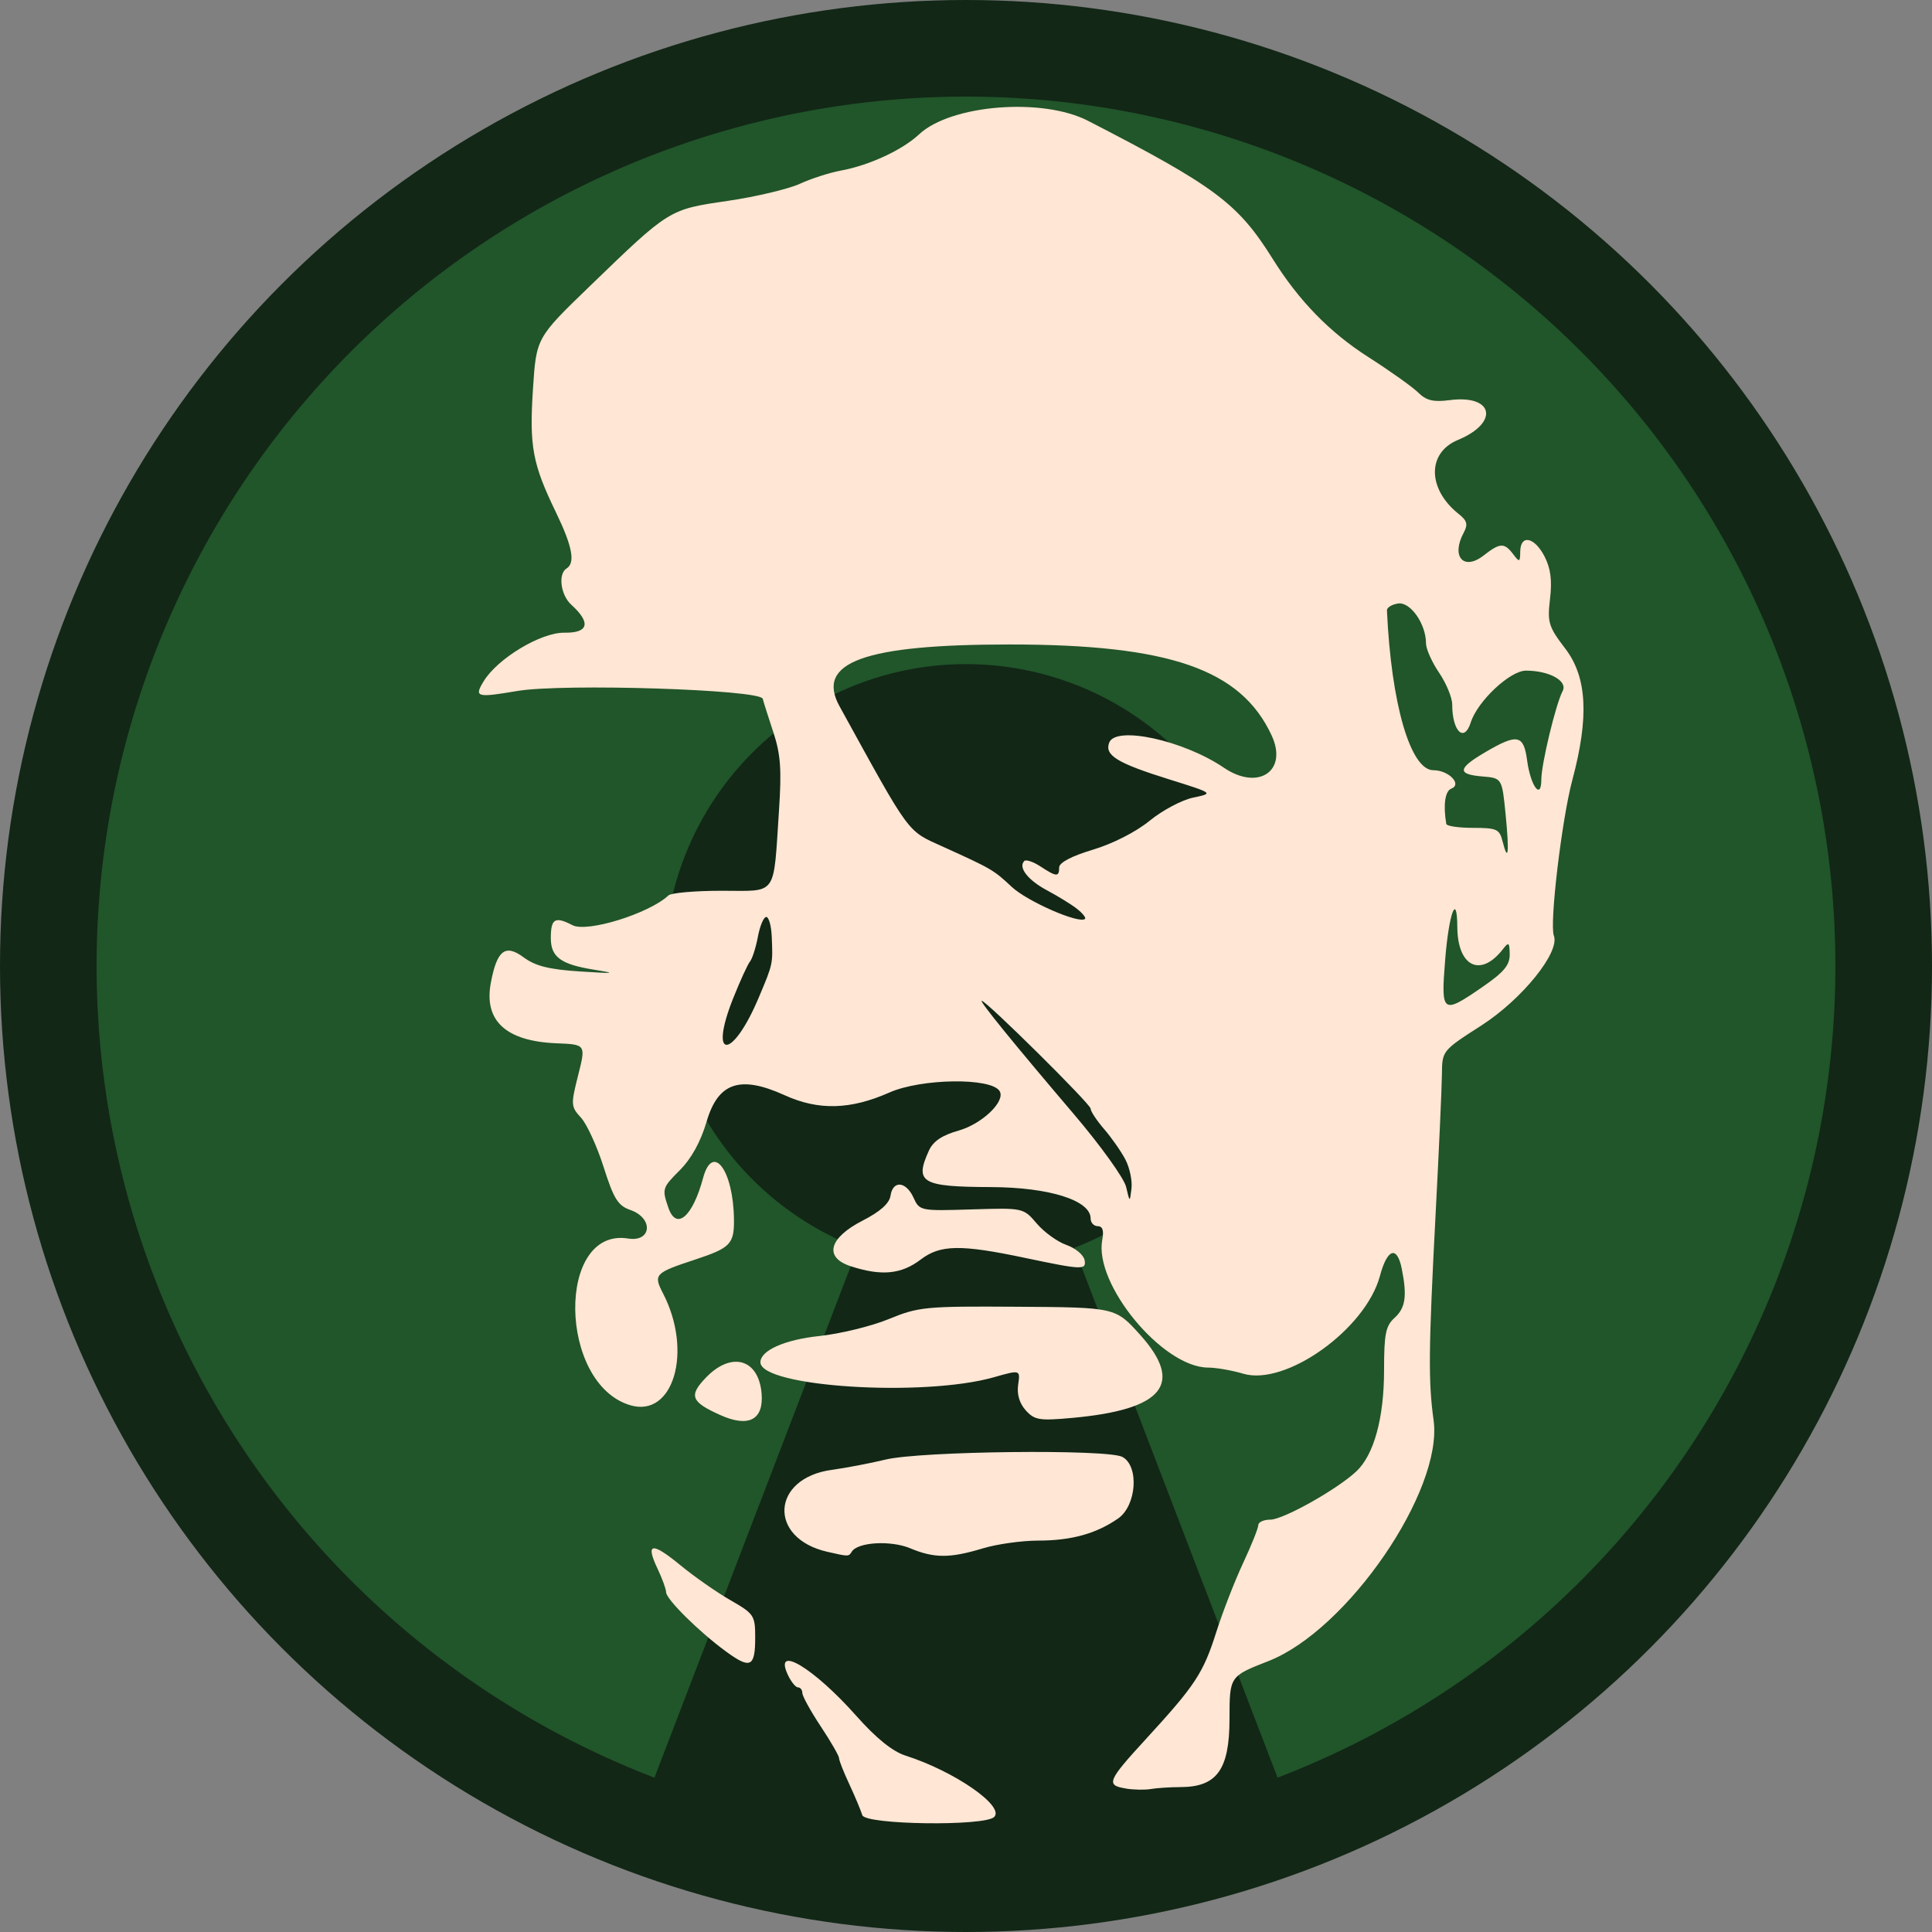 <?xml version="1.0" encoding="UTF-8" standalone="no"?>
<!-- Created with Inkscape (http://www.inkscape.org/) -->

<svg
   width="100mm"
   height="100mm"
   viewBox="0 0 100 100"
   version="1.1"
   id="svg5"
   inkscape:version="1.1.1 (3bf5ae0d25, 2021-09-20)"
   sodipodi:docname="logo.svg"
   inkscape:export-filename="./logo.png"
   inkscape:export-xdpi="12.191999"
   inkscape:export-ydpi="12.191999"
   xmlns:inkscape="http://www.inkscape.org/namespaces/inkscape"
   xmlns:sodipodi="http://sodipodi.sourceforge.net/DTD/sodipodi-0.dtd"
   xmlns="http://www.w3.org/2000/svg"
   xmlns:svg="http://www.w3.org/2000/svg"
   xmlns:rdf="http://www.w3.org/1999/02/22-rdf-syntax-ns#"
   xmlns:cc="http://creativecommons.org/ns#"
   xmlns:dc="http://purl.org/dc/elements/1.1/">
  <rect x="0" y="0" width="100" height="100" fill="#808080" stroke="none"/>
  <title
     id="title23606">the-godfather.tech</title>
  <sodipodi:namedview
     id="namedview7"
     pagecolor="#ffffff"
     bordercolor="#666666"
     borderopacity="1.0"
     inkscape:pageshadow="2"
     inkscape:pageopacity="0.0"
     inkscape:pagecheckerboard="true"
     inkscape:document-units="mm"
     showgrid="false"
     inkscape:zoom="0.69"
     inkscape:cx="-122.46377"
     inkscape:cy="528.98551"
     inkscape:window-width="1920"
     inkscape:window-height="1011"
     inkscape:window-x="0"
     inkscape:window-y="0"
     inkscape:window-maximized="1"
     inkscape:current-layer="layer1"
     inkscape:showpageshadow="false" />
  <defs
     id="defs2">
    <symbol
       id="e">
      <path
         d="m 132.219,72.129 c 3.3,0 3.644,10.918 -2.778,14.746 0,0 -0.87,-14.746 2.778,-14.746 z m 0.515,27.676 c 0,0 7.293,-5.47 11.2,-8.332 0,0 4.425,-3.125 4.425,-8.856 V 67.781 c 0,-4.43 -4.03,-9.246 -8.199,-9.246 h -17.45 c -8.198,0 -8.98,8.985 -8.98,8.985 v 52.34 c 0,9.37 7.81,8.85 7.81,8.85 h 19.269 c 6.77,0 7.293,-8.07 7.293,-8.07 v -18.222 c 0,7.027 -4.426,12.234 -7.293,12.234 h -7.29 c -3.124,0 -4.164,-4.164 -4.164,-4.164 v -3.906 c 0,-3.906 3.383,-6.77 3.383,-6.77"
         id="path190" />
    </symbol>
  </defs>
  <g
     inkscape:label="Layer 1"
     inkscape:groupmode="layer"
     id="layer1">
    <circle
       style="fill:#122716;fill-opacity:1;stroke-width:0.257"
       id="circle"
       cx="50"
       cy="50"
       r="50" />
    <path
       inkscape:export-ydpi="48.18"
       inkscape:export-xdpi="48.18"
       inkscape:export-filename="/home/rafael/workspace/logo-osi/3/png/logo396x412.png"
       id="open-source-logo"
       d="m 50,49.999 m 5.6,14.588 a 15.625,15.625 0 1 0 -11.2,0 L 33.875,92.012 a 45,45 0 1 1 32.25,0 z"
       inkscape:connector-curvature="0"
       style="text-anchor:middle;fill:#21552a;fill-opacity:1;stroke:none;stroke-width:3.75;stroke-linejoin:round" />
    <path
       style="fill:#ffe6d5;stroke-width:0.271"
       d="m 44.633,93.952 c -0.09,-0.281 -0.397,-1.013 -0.684,-1.626 -0.286,-0.613 -0.521,-1.211 -0.521,-1.328 0,-0.117 -0.427,-0.857 -0.949,-1.644 -0.522,-0.787 -0.949,-1.562 -0.949,-1.723 0,-0.161 -0.103,-0.293 -0.228,-0.293 -0.125,0 -0.367,-0.305 -0.537,-0.678 -0.715,-1.57 1.365,-0.316 3.542,2.136 1.053,1.185 1.887,1.859 2.577,2.079 2.522,0.806 5.131,2.614 4.575,3.171 -0.49,0.49 -6.667,0.406 -6.826,-0.093 z m 13.647,-1.379 c -1.053,-0.167 -0.967,-0.382 1.032,-2.56 2.558,-2.787 2.965,-3.406 3.636,-5.518 0.33,-1.041 0.956,-2.653 1.391,-3.583 0.435,-0.93 0.79,-1.818 0.79,-1.973 0,-0.155 0.282,-0.283 0.626,-0.283 0.665,0 3.448,-1.561 4.446,-2.495 0.914,-0.855 1.438,-2.763 1.438,-5.243 0,-1.871 0.084,-2.292 0.543,-2.706 0.567,-0.513 0.657,-1.124 0.373,-2.543 -0.243,-1.213 -0.75,-1.046 -1.129,0.372 -0.739,2.761 -4.88,5.72 -7.083,5.06 -0.572,-0.171 -1.392,-0.314 -1.822,-0.316 -2.35,-0.015 -5.907,-4.321 -5.467,-6.618 0.091,-0.476 0.016,-0.701 -0.235,-0.701 -0.203,0 -0.369,-0.181 -0.369,-0.401 0,-0.937 -2.14,-1.61 -5.154,-1.622 -3.606,-0.014 -3.972,-0.229 -3.213,-1.893 0.218,-0.479 0.681,-0.791 1.531,-1.031 1.225,-0.346 2.449,-1.524 2.126,-2.046 -0.436,-0.706 -4.053,-0.657 -5.71,0.077 -2.011,0.891 -3.666,0.934 -5.411,0.14 -2.305,-1.048 -3.445,-0.667 -4.04,1.35 -0.312,1.06 -0.793,1.931 -1.402,2.54 -0.899,0.899 -0.917,0.957 -0.581,1.932 0.411,1.196 1.254,0.474 1.796,-1.54 0.494,-1.835 1.563,-0.416 1.598,2.122 0.018,1.294 -0.177,1.497 -2.019,2.104 -2.086,0.687 -2.16,0.765 -1.65,1.751 1.551,2.999 0.533,6.454 -1.705,5.783 -3.723,-1.116 -3.82,-9.221 -0.104,-8.627 1.222,0.195 1.322,-1.056 0.118,-1.476 -0.643,-0.224 -0.862,-0.575 -1.386,-2.224 -0.343,-1.077 -0.87,-2.227 -1.172,-2.556 -0.524,-0.571 -0.531,-0.672 -0.147,-2.193 0.402,-1.595 0.402,-1.595 -1.114,-1.656 -2.623,-0.106 -3.774,-1.164 -3.405,-3.13 0.317,-1.689 0.746,-2.023 1.697,-1.32 0.613,0.453 1.316,0.629 2.938,0.733 1.8,0.116 1.909,0.102 0.703,-0.093 -1.716,-0.276 -2.233,-0.654 -2.233,-1.632 0,-1.013 0.214,-1.141 1.122,-0.671 0.759,0.393 3.965,-0.602 4.967,-1.541 0.142,-0.133 1.383,-0.241 2.759,-0.241 2.914,0 2.661,0.355 2.961,-4.141 0.143,-2.137 0.086,-2.924 -0.293,-4.069 -0.259,-0.781 -0.505,-1.559 -0.548,-1.728 -0.12,-0.478 -10.342,-0.803 -12.703,-0.403 -2.112,0.358 -2.243,0.32 -1.743,-0.5 0.724,-1.187 2.966,-2.536 4.183,-2.517 1.254,0.019 1.384,-0.516 0.353,-1.449 -0.55,-0.498 -0.693,-1.597 -0.244,-1.874 0.465,-0.287 0.302,-1.148 -0.548,-2.904 -1.213,-2.505 -1.383,-3.413 -1.191,-6.373 0.172,-2.659 0.172,-2.659 2.923,-5.317 4.159,-4.019 4.105,-3.986 7.152,-4.432 1.458,-0.214 3.139,-0.612 3.736,-0.884 0.597,-0.273 1.548,-0.58 2.113,-0.683 1.472,-0.268 3.192,-1.064 4.062,-1.878 1.642,-1.538 6.381,-1.918 8.744,-0.701 6.585,3.392 7.762,4.271 9.561,7.149 1.355,2.167 2.943,3.798 4.95,5.081 1.12,0.716 2.281,1.542 2.579,1.836 0.421,0.414 0.785,0.502 1.628,0.392 2.282,-0.298 2.583,1.168 0.424,2.063 -1.6,0.663 -1.578,2.543 0.045,3.83 0.439,0.348 0.489,0.538 0.256,0.973 -0.662,1.238 0,1.984 1.039,1.171 0.841,-0.657 1.066,-0.668 1.521,-0.068 0.334,0.44 0.361,0.43 0.369,-0.136 0.013,-0.896 0.736,-0.751 1.254,0.252 0.321,0.62 0.401,1.237 0.288,2.199 -0.145,1.227 -0.08,1.439 0.794,2.584 1.122,1.47 1.232,3.536 0.361,6.792 -0.548,2.048 -1.19,7.452 -0.957,8.059 0.327,0.853 -1.644,3.294 -3.757,4.652 -2.021,1.298 -2.025,1.303 -2.037,2.522 -0.006,0.671 -0.152,3.906 -0.324,7.188 -0.369,7.041 -0.385,8.716 -0.107,10.715 0.506,3.636 -4.458,10.874 -8.552,12.472 -2.009,0.784 -2.009,0.784 -2.011,2.997 -0.003,2.613 -0.648,3.516 -2.523,3.523 -0.551,0.002 -1.246,0.047 -1.545,0.1 -0.298,0.053 -0.878,0.043 -1.289,-0.022 z m -0.026,-32.548 c -0.219,-0.42 -0.714,-1.13 -1.101,-1.578 -0.387,-0.448 -0.704,-0.928 -0.704,-1.067 -2.55e-4,-0.234 -5.399,-5.578 -5.635,-5.578 -0.14,0 1.677,2.236 4.763,5.859 1.385,1.627 2.605,3.324 2.71,3.771 0.191,0.814 0.191,0.814 0.278,0.086 0.048,-0.4 -0.092,-1.072 -0.311,-1.492 z M 39.274,51.63 c 0.741,-1.759 0.732,-1.716 0.671,-3.151 -0.023,-0.559 -0.151,-1.017 -0.284,-1.017 -0.133,0 -0.327,0.458 -0.431,1.017 -0.105,0.559 -0.289,1.139 -0.41,1.288 -0.121,0.149 -0.512,1.004 -0.869,1.899 -1.293,3.241 -0.043,3.207 1.323,-0.036 z M 76.724,51.091 c 1.119,-0.771 1.425,-1.136 1.418,-1.695 -0.007,-0.616 -0.054,-0.654 -0.339,-0.283 -1.157,1.506 -2.359,0.934 -2.373,-1.13 -0.013,-1.848 -0.435,-0.718 -0.627,1.678 -0.225,2.811 -0.157,2.861 1.921,1.43 z M 55.752,47.046 c -0.287,-0.226 -0.986,-0.657 -1.553,-0.959 -0.998,-0.532 -1.511,-1.192 -1.182,-1.522 0.088,-0.088 0.465,0.039 0.838,0.283 0.831,0.545 0.967,0.552 0.967,0.05 0,-0.25 0.641,-0.586 1.747,-0.918 1.032,-0.31 2.235,-0.924 2.937,-1.499 0.654,-0.536 1.669,-1.075 2.254,-1.197 1.064,-0.222 1.064,-0.222 -1.242,-0.943 -2.7,-0.844 -3.358,-1.247 -3.105,-1.905 0.339,-0.884 3.85,-0.114 5.935,1.301 1.782,1.21 3.324,0.169 2.473,-1.668 -1.587,-3.427 -5.286,-4.711 -13.568,-4.711 -7.52,0 -10.053,0.92 -8.799,3.198 3.723,6.764 3.464,6.414 5.376,7.28 2.505,1.136 2.597,1.189 3.538,2.069 0.808,0.755 3.491,1.928 3.791,1.658 0.064,-0.058 -0.119,-0.289 -0.407,-0.515 z m 22.179,-4.88 c -0.187,-1.893 -0.187,-1.893 -1.204,-1.977 -1.323,-0.109 -1.284,-0.415 0.159,-1.261 1.654,-0.969 1.978,-0.905 2.157,0.428 0.179,1.335 0.735,2.086 0.735,0.993 0,-0.797 0.75,-3.91 1.104,-4.581 0.275,-0.521 -0.688,-1.056 -1.899,-1.056 -0.824,0 -2.508,1.581 -2.858,2.683 -0.338,1.064 -0.959,0.462 -0.959,-0.93 0,-0.354 -0.305,-1.094 -0.678,-1.643 -0.373,-0.55 -0.678,-1.232 -0.678,-1.517 0,-1.006 -0.802,-2.158 -1.44,-2.068 -0.327,0.047 -0.589,0.207 -0.582,0.356 0.219,4.839 1.217,8.274 2.405,8.274 0.794,0 1.502,0.732 0.923,0.954 -0.321,0.123 -0.424,0.853 -0.256,1.826 0.019,0.112 0.643,0.203 1.386,0.203 1.222,0 1.368,0.066 1.525,0.691 0.292,1.163 0.356,0.612 0.16,-1.375 z M 37.563,85.471 c -1.39,-1.019 -3.086,-2.699 -3.086,-3.057 0,-0.157 -0.199,-0.705 -0.442,-1.217 -0.639,-1.347 -0.3,-1.4 1.178,-0.184 0.715,0.588 1.879,1.402 2.588,1.809 1.23,0.706 1.288,0.795 1.288,1.933 0,1.54 -0.245,1.655 -1.526,0.716 z m 5.254,-5.151 c -3.078,-0.705 -2.903,-3.814 0.239,-4.241 0.727,-0.099 1.981,-0.338 2.787,-0.533 1.821,-0.439 11.483,-0.547 12.25,-0.137 0.878,0.47 0.737,2.521 -0.219,3.187 -1.129,0.786 -2.425,1.145 -4.134,1.145 -0.849,0 -2.143,0.182 -2.876,0.404 -1.694,0.514 -2.511,0.513 -3.754,-0.007 -1.004,-0.42 -2.715,-0.32 -3.022,0.176 -0.16,0.26 -0.16,0.26 -1.272,0.005 z M 37.291,73.247 c -1.527,-0.684 -1.652,-1.004 -0.758,-1.937 1.32,-1.378 2.735,-0.98 2.887,0.813 0.116,1.365 -0.668,1.779 -2.129,1.124 z m 15.803,-0.246 c -0.328,-0.363 -0.467,-0.835 -0.394,-1.333 0.113,-0.771 0.113,-0.771 -1.256,-0.382 -3.667,1.042 -12.084,0.5 -12.084,-0.777 0,-0.608 1.252,-1.166 3.044,-1.356 1.086,-0.115 2.707,-0.511 3.602,-0.879 1.544,-0.636 1.888,-0.668 6.679,-0.637 5.052,0.033 5.052,0.033 6.329,1.454 2.288,2.545 1.206,3.87 -3.514,4.299 -1.701,0.155 -1.952,0.114 -2.406,-0.389 z M 44.027,65.538 c -1.393,-0.456 -1.127,-1.464 0.623,-2.36 0.909,-0.466 1.385,-0.89 1.443,-1.289 0.118,-0.807 0.803,-0.75 1.19,0.1 0.312,0.685 0.35,0.692 3.001,0.61 2.685,-0.083 2.685,-0.083 3.379,0.731 0.382,0.448 1.073,0.947 1.537,1.109 0.463,0.162 0.885,0.513 0.937,0.779 0.102,0.524 -0.114,0.516 -3.078,-0.109 -3.335,-0.704 -4.391,-0.687 -5.401,0.083 -1.007,0.768 -2.042,0.867 -3.631,0.346 z"
       id="the-godfather"
       sodipodi:nodetypes="sssssscssssscscssssssscsccsscssssssssscsssssssssccccsscsscssscsscccssscccsssssccccscsssscsssccccccccssscccccssssccscccsscsscssssscsssscscccsccsssssssssssscscsssssssssccscssccsccsssssssscsccsscssscssccccc" />
  </g>
</svg>
